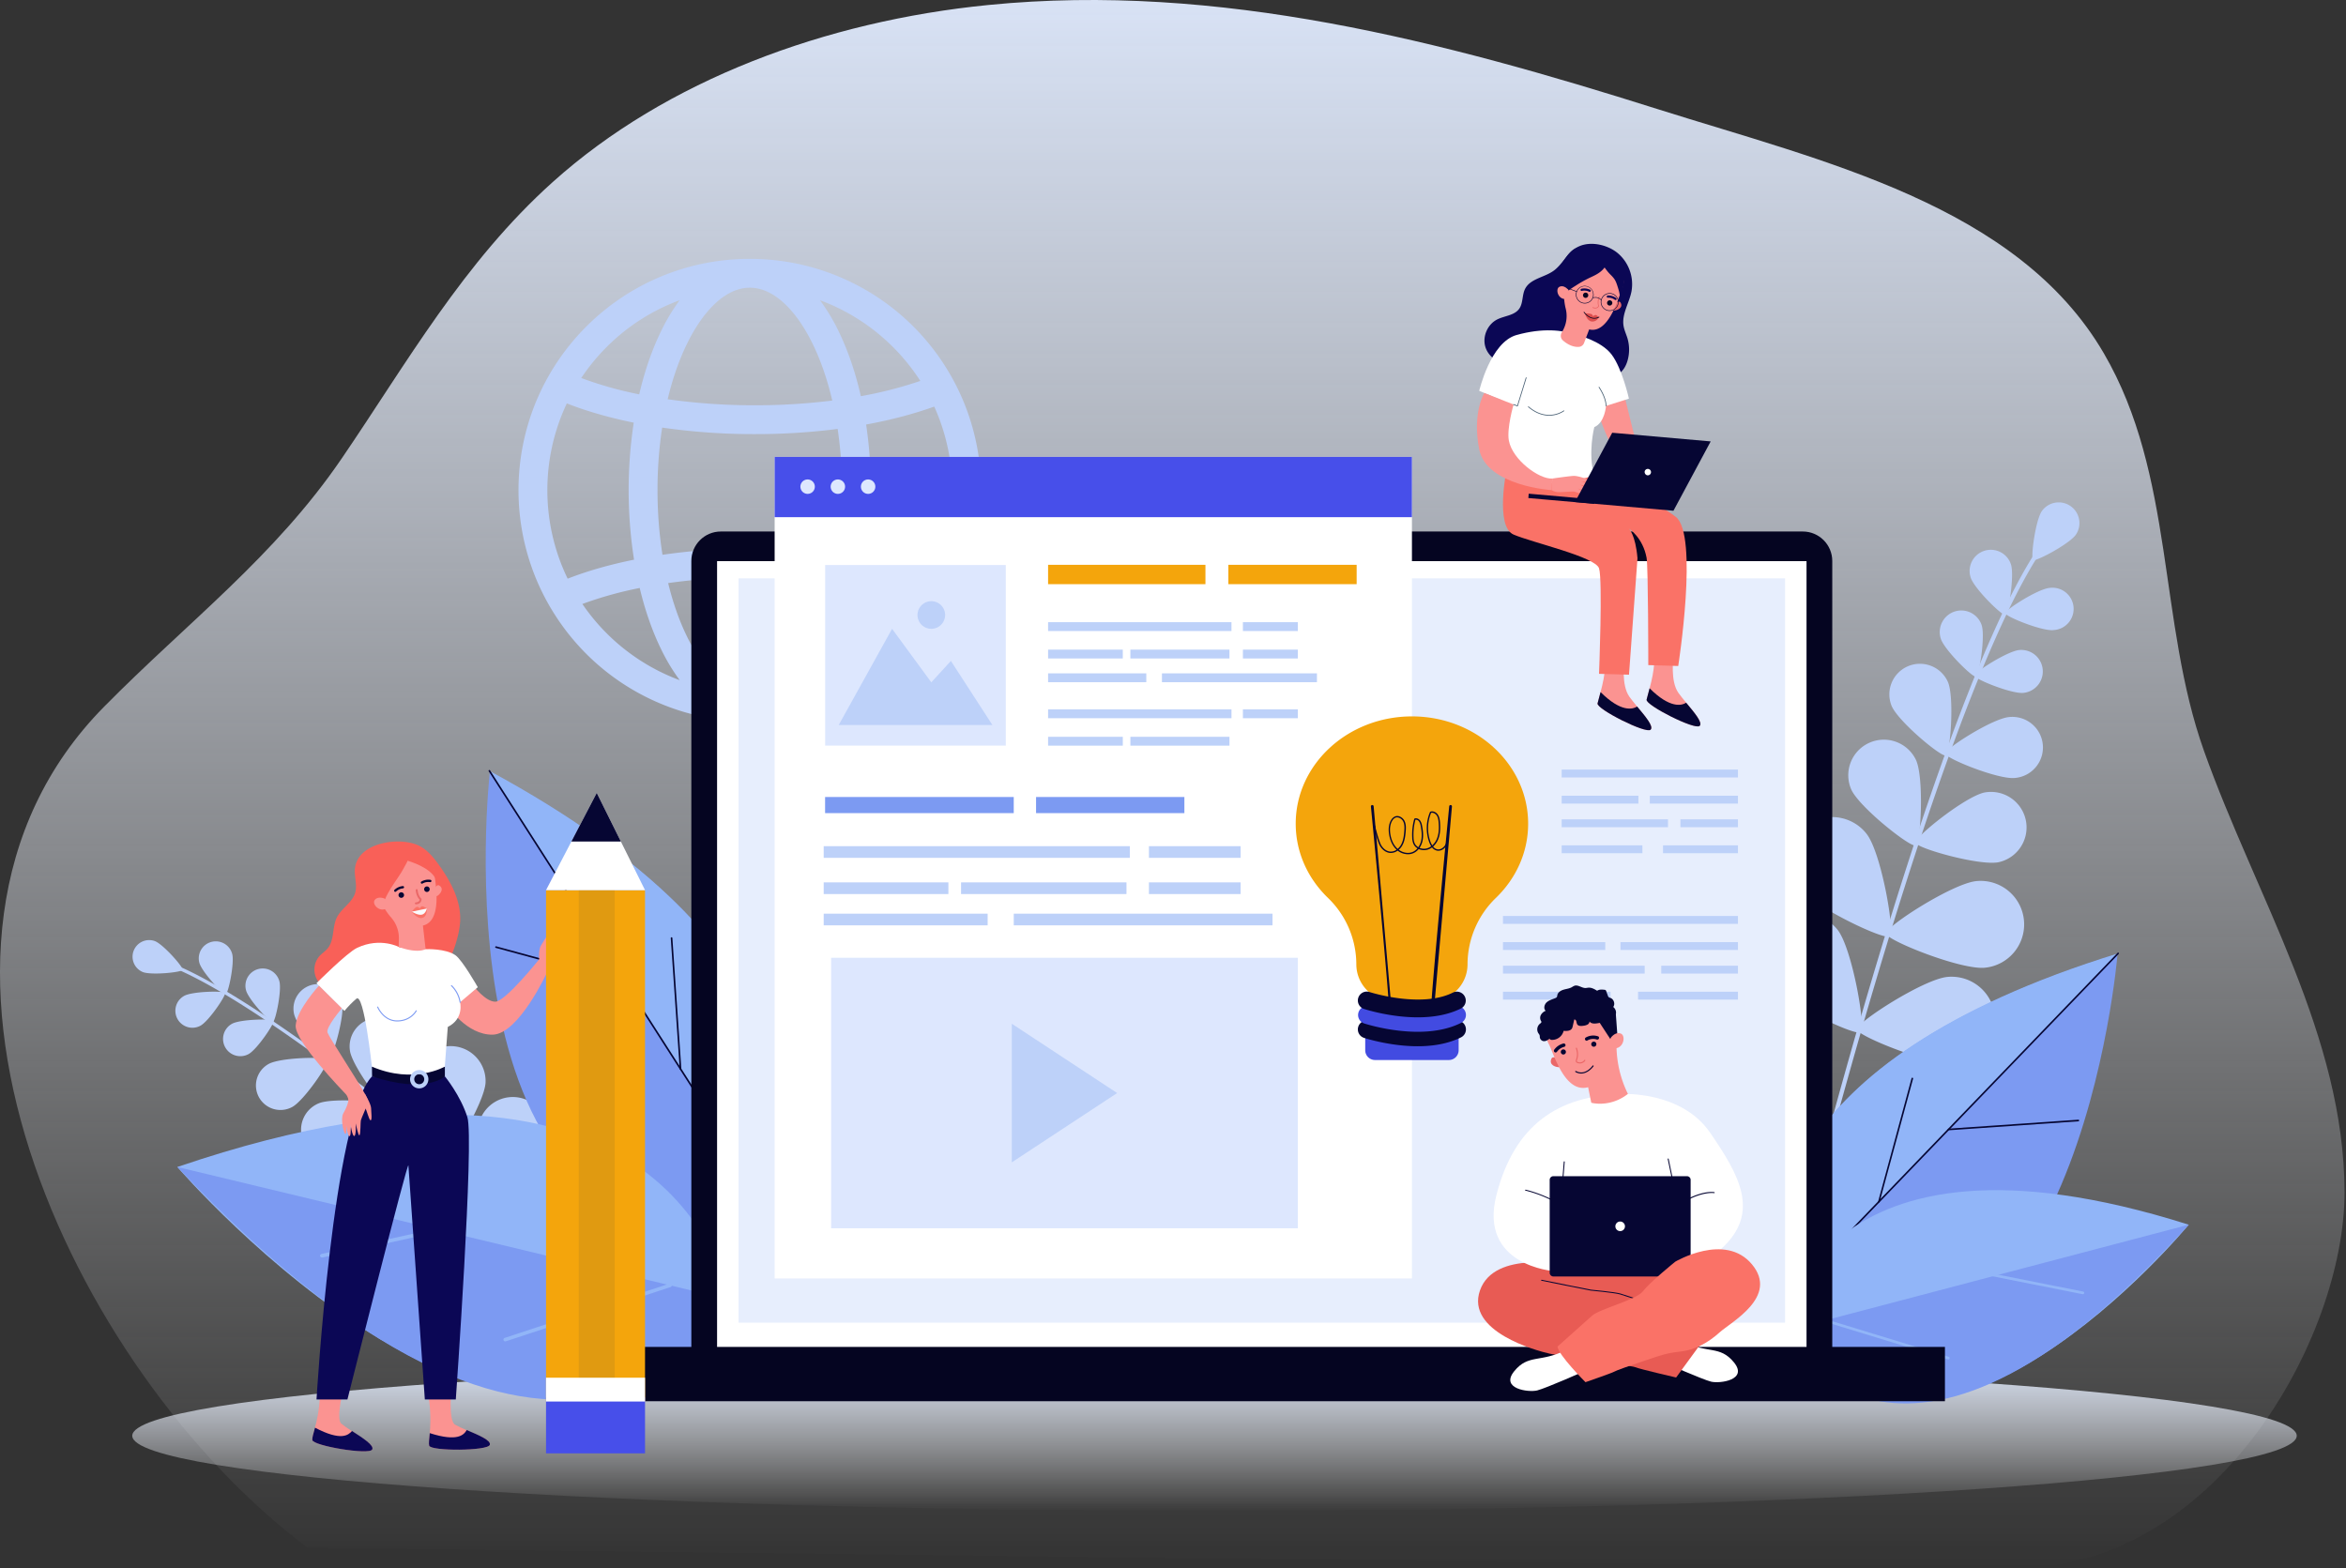 <svg xmlns="http://www.w3.org/2000/svg" width="739" height="494" fill="none" xmlns:v="https://vecta.io/nano"><rect width="100%" height="100%" fill="#333333" stroke="none"/><style><![CDATA[.B{fill:#060633}.C{fill:#fb9391}.D{fill:#fff}.E{fill:#bdd1f9}.F{fill:#7c9af2}.G{fill:#91b5f8}.H{fill:#0b0755}.I{fill:#ea6868}.J{fill:#050521}.K{fill:#fa7267}.L{fill:#f4a50c}]]></style><path d="M633.087 493.983c64.853 1.301 105.514-72.825 105.451-118.4-.066-49.241-27.883-93.058-44.256-138.989-14.511-40.695-9.183-86.894-31.568-125.302-27.228-46.715-88.435-60.443-140.499-76.902C454.903 13.118 383.98-5.643 311.332 1.573c-51.177 5.078-101.393 23.606-137.2 55.756-28.173 25.282-46.062 57.154-66.501 87.111-21.142 30.984-48.491 51.49-74.838 78.184-73.812 74.766-10.13 209.417 64.067 264.892l536.227 6.467z" fill="url(#A)"/><path d="M382.569 475.947c188.279 0 340.91-10.591 340.91-23.655s-152.631-23.654-340.91-23.654-340.91 10.59-340.91 23.654 152.631 23.655 340.91 23.655z" fill="url(#B)"/><g class="E"><path d="M576.284 358.624c-.044-.003-.088-.012-.13-.025-.084-.023-.163-.062-.232-.115s-.127-.119-.171-.195-.071-.159-.083-.245-.004-.175.019-.259c25.143-92.515 48.52-157.991 65.822-184.335.384-.587.664-1.01.766-1.223.039-.078.092-.148.158-.206a.67.67 0 0 1 .224-.13.68.68 0 0 1 .257-.034.69.69 0 0 1 .251.067c.078.039.148.092.206.158a.67.67 0 0 1 .129.224.66.66 0 0 1 .035.257.69.69 0 0 1-.067.251 15.97 15.97 0 0 1-.847 1.364c-17.227 26.244-40.544 91.585-65.653 183.956-.04.148-.13.277-.255.367a.67.67 0 0 1-.429.123z"/><path d="M653.932 168.403c-2.055 2.964-12.639 8.578-13.486 7.994s.709-12.468 2.767-15.431c1.001-1.387 2.505-2.326 4.19-2.614a6.52 6.52 0 0 1 4.821 1.07c1.405.975 2.371 2.462 2.69 4.141a6.52 6.52 0 0 1-.982 4.84zm-20.478 9.372c1.154 3.503-.775 15.608-1.773 15.937s-9.751-8.253-10.905-11.756c-.554-1.682-.418-3.514.379-5.095a6.68 6.68 0 0 1 3.87-3.335 6.67 6.67 0 0 1 8.429 4.249z"/><path d="M646.804 198.502c-3.669.335-15.03-4.27-15.127-5.318s10.238-7.64 13.91-7.977c.895-.127 1.807-.071 2.68.165s1.69.648 2.399 1.209 1.297 1.261 1.728 2.056a6.66 6.66 0 0 1 .778 2.571c.082.901-.019 1.809-.298 2.669a6.69 6.69 0 0 1-1.325 2.336c-.596.681-1.323 1.234-2.139 1.625a6.68 6.68 0 0 1-2.606.65v.014zm-43.241 40.945c2.559 5.633 1.53 26.186-.078 26.916s-17.763-12.014-20.325-17.647a11.2 11.2 0 0 1 5.628-14.701c2.682-1.219 5.737-1.332 8.502-.316a11.21 11.21 0 0 1 6.273 5.748z"/><path d="M629.595 271.609c-6.065 1.226-25.857-4.404-26.208-6.137s15.705-14.603 21.77-15.829a11.21 11.21 0 0 1 12.996 8.81 11.21 11.21 0 0 1-8.569 13.156h.011zm-41.502-8.782c4.574 6.035 8.882 30.846 7.158 32.152s-24.443-9.557-29.014-15.592c-1.087-1.435-1.881-3.07-2.336-4.812a13.7 13.7 0 0 1-.317-5.341 13.73 13.73 0 0 1 1.75-5.056 13.71 13.71 0 0 1 3.553-4c1.435-1.087 3.07-1.881 4.812-2.337a13.72 13.72 0 0 1 5.341-.317 13.7 13.7 0 0 1 5.055 1.751 13.71 13.71 0 0 1 4.001 3.552h-.003z"/><path d="M625.214 304.851c-7.539.728-30.92-8.619-31.128-10.769s20.954-15.799 28.5-16.526c1.792-.174 3.601.008 5.323.534s3.324 1.386 4.713 2.531a13.71 13.71 0 0 1 3.387 4.142 13.72 13.72 0 0 1 1.543 5.122 13.71 13.71 0 0 1-.534 5.323c-.526 1.722-1.386 3.324-2.531 4.714a13.72 13.72 0 0 1-4.142 3.386 13.7 13.7 0 0 1-5.122 1.543h-.009zM578.94 293.02c4.574 6.035 8.879 30.846 7.158 32.152s-24.443-9.555-29.017-15.592a13.71 13.71 0 0 1-2.531-10.098c.516-3.568 2.417-6.789 5.29-8.966s6.489-3.135 10.064-2.667a13.71 13.71 0 0 1 9.036 5.171z"/><path d="M616.058 335.044c-7.537.728-30.92-8.619-31.128-10.769s20.954-15.799 28.499-16.527c3.62-.349 7.23.754 10.037 3.066a13.71 13.71 0 0 1 4.928 9.265c.35 3.62-.753 7.23-3.066 10.036s-5.645 4.58-9.264 4.929h-.006zm-57.936-3.835c6.527 3.841 19.96 25.14 18.865 27.002s-26.239.476-32.766-3.364a13.71 13.71 0 0 1-6.322-8.377c-.913-3.519-.39-7.258 1.453-10.393a13.71 13.71 0 0 1 8.377-6.321c3.52-.913 7.258-.39 10.393 1.453z"/><path d="M608.045 364.88c-7.388 1.66-31.756-4.685-32.232-6.793s18.815-18.295 26.203-19.958c3.547-.799 7.267-.157 10.341 1.786a13.71 13.71 0 0 1 4.263 18.916c-1.943 3.074-5.028 5.249-8.575 6.049zm16.195-167.906c1.173 3.559-.789 15.858-1.804 16.192s-9.906-8.386-11.068-11.944c-.563-1.709-.424-3.571.385-5.177a6.78 6.78 0 0 1 12.498.929h-.011z"/><path d="M637.328 218.274c-3.73.341-15.274-4.338-15.373-5.404s10.403-7.764 14.136-8.104a6.78 6.78 0 0 1 7.372 6.136c.164 1.791-.39 3.574-1.54 4.957a6.78 6.78 0 0 1-4.595 2.415zm-23.712-3.414c2.075 4.9.733 22.545-.667 23.137s-15.005-10.722-17.081-15.622a9.64 9.64 0 0 1 .018-7.315c.967-2.341 2.817-4.208 5.15-5.195a9.64 9.64 0 0 1 12.58 4.995z"/><path d="M634.614 245.077c-5.299.485-21.698-6.164-21.837-7.675s14.781-11.029 20.08-11.516a9.63 9.63 0 0 1 3.785.343c1.226.364 2.367.969 3.358 1.779a9.62 9.62 0 0 1 2.409 2.939 9.64 9.64 0 0 1 1.086 3.641 9.65 9.65 0 0 1-.407 3.779 9.64 9.64 0 0 1-1.835 3.327c-.827.976-1.84 1.778-2.979 2.359a9.63 9.63 0 0 1-3.66 1.024zM181.598 398.382a.48.48 0 0 0 .081-.075.54.54 0 0 0 .128-.386c-.01-.14-.075-.271-.181-.364-58.033-50.455-102.822-83.663-126.114-93.522-.517-.218-.891-.376-1.054-.47a.52.52 0 0 0-.2-.08.54.54 0 0 0-.216.005.55.55 0 0 0-.196.091.54.54 0 0 0-.144.16c-.037.063-.06.133-.069.205a.52.52 0 0 0 .018.215.53.53 0 0 0 .27.325 12.66 12.66 0 0 0 1.176.531c23.19 9.809 67.879 42.957 125.829 93.337.092.081.209.128.331.133s.243-.032.341-.105z"/><path d="M44.977 306.213c2.689 1.057 12.252.08 12.554-.689s-6.032-7.994-8.724-9.054c-1.285-.475-2.705-.428-3.956.132s-2.232 1.588-2.733 2.863-.483 2.696.052 3.958a5.24 5.24 0 0 0 2.808 2.79zm17.832-2.881c.794 2.85 7.471 10.058 8.301 9.831s2.817-9.853 2.025-12.7a5.36 5.36 0 0 0-2.527-3.231c-1.238-.7-2.702-.878-4.071-.497s-2.531 1.289-3.231 2.526a5.36 5.36 0 0 0-.498 4.071z"/><path d="M63.158 323.105c2.598-1.414 8.115-9.552 7.714-10.293s-10.238-.526-12.833.888a5.36 5.36 0 0 0-2.765 5.268 5.35 5.35 0 0 0 1.959 3.6 5.35 5.35 0 0 0 1.85.971 5.34 5.34 0 0 0 4.076-.432v-.002zm47.092 7.993c.806 4.898 10.661 18.14 12.059 17.908s6.483-15.932 5.677-20.829c-.387-2.352-1.693-4.454-3.63-5.843a8.99 8.99 0 0 0-14.106 8.764z"/><path d="M107.249 364.166c4.59-1.89 15.274-14.474 14.734-15.772s-16.983-2.728-21.582-.83a8.99 8.99 0 0 0-4.892 11.732 8.99 8.99 0 0 0 11.732 4.892l.008-.022zm23.743-24.374c-.355 6.062 7.841 24.523 9.573 24.626s12.031-17.274 12.385-23.339a11 11 0 0 0-10.342-11.515c-2.893-.169-5.737.81-7.912 2.725a11 11 0 0 0-3.704 7.503z"/><path d="M124.995 384.365c5.349-2.878 16.768-19.541 15.946-21.065s-21.028-1.184-26.366 1.693c-2.514 1.411-4.374 3.753-5.18 6.521a11 11 0 0 0 .876 8.282c1.366 2.54 3.674 4.441 6.428 5.295a11 11 0 0 0 8.296-.729v.003zm25.57-28.53c-.357 6.062 7.841 24.523 9.571 24.625s12.03-17.274 12.387-23.336a11 11 0 0 0-10.34-11.524c-2.895-.17-5.739.81-7.915 2.727s-3.507 4.615-3.703 7.508z"/><path d="M144.569 400.407c5.349-2.878 16.765-19.537 15.946-21.065s-21.029-1.184-26.366 1.694c-1.298.669-2.45 1.59-3.389 2.71s-1.645 2.414-2.077 3.809-.583 2.863-.442 4.317a11 11 0 0 0 1.261 4.151 11.02 11.02 0 0 0 2.769 3.341 11.01 11.01 0 0 0 3.846 2.009c1.403.408 2.872.532 4.324.366a10.98 10.98 0 0 0 4.128-1.335v.003zm36.908-28.402c-2.637 5.473-2.089 25.663-.529 26.415s17.709-11.388 20.343-16.858a11 11 0 0 0-5.129-14.686c-2.627-1.267-5.65-1.439-8.404-.477a11 11 0 0 0-6.281 5.606z"/><path d="M163.22 416.721c5.667-2.186 19.092-17.288 18.456-18.907s-20.705-3.801-26.372-1.615a11 11 0 0 0-6.17 5.794c-.595 1.325-.921 2.756-.96 4.208s.21 2.898.733 4.253a11 11 0 0 0 2.313 3.644c1.004 1.05 2.207 1.891 3.537 2.473a11 11 0 0 0 4.217.922c1.452.025 2.896-.237 4.246-.772zM77.521 312.02c.805 2.895 7.598 10.219 8.425 9.989s2.872-10.002 2.056-12.905c-.187-.693-.51-1.341-.95-1.909s-.986-1.042-1.61-1.397a5.44 5.44 0 0 0-2.023-.671 5.43 5.43 0 0 0-2.126.158 5.42 5.42 0 0 0-1.902.963c-.564.443-1.035.993-1.386 1.619s-.574 1.316-.657 2.029a5.44 5.44 0 0 0 .173 2.124z"/><path d="M78.304 332.056c2.637-1.436 8.245-9.704 7.836-10.459s-10.398-.534-13.038.902c-.627.341-1.182.803-1.631 1.359a5.44 5.44 0 0 0-.986 1.879 5.45 5.45 0 0 0-.192 2.114c.075.71.29 1.4.632 2.027a5.45 5.45 0 0 0 1.359 1.631c.556.449 1.194.784 1.88.986s1.404.268 2.114.192a5.47 5.47 0 0 0 2.027-.631zm14.277-12.855c.802 4.191 9.571 15.353 10.766 15.124s5.219-13.835 4.427-18.032a7.74 7.74 0 0 0-1.134-2.797 7.73 7.73 0 0 0-2.119-2.149c-.84-.571-1.785-.97-2.779-1.175a7.74 7.74 0 0 0-3.018-.022 7.72 7.72 0 0 0-2.796 1.135c-.849.558-1.579 1.278-2.149 2.118a7.73 7.73 0 0 0-1.175 2.78 7.74 7.74 0 0 0-.022 3.018z"/><path d="M92.064 348.713c3.749-2.04 11.715-13.788 11.131-14.859s-14.772-.758-18.521 1.284c-.895.484-1.685 1.139-2.326 1.928s-1.12 1.698-1.409 2.673-.383 1.997-.277 3.009.412 1.991.898 2.884a7.71 7.71 0 0 0 1.936 2.32c.792.639 1.701 1.115 2.677 1.401a7.73 7.73 0 0 0 5.891-.64z"/></g><path d="M234.289 385.883s54.578-69.964-79.981-142.773c0 0-18.062 156.533 79.981 142.773z" class="F"/><path d="M154.162 242.833l85.379 133.173c9.51-21.591 19.31-76.517-85.379-133.173z" class="G"/><g class="B"><path d="M235.903 370.638a.28.28 0 0 0 .174-.039c.029-.018.053-.042.073-.07a.26.26 0 0 0 .04-.092c.007-.034.008-.068.002-.101s-.019-.066-.037-.094l-81.777-127.555c-.037-.058-.095-.098-.161-.113s-.137-.003-.194.034a.26.26 0 0 0-.114.161.26.26 0 0 0 .035.194l81.776 127.556c.021.031.048.057.079.078s.067.034.104.041z"/><path d="M196.82 309.677c.061.007.123-.009.173-.043a.26.26 0 0 0 .104-.145c.009-.033.012-.067.008-.1a.26.26 0 0 0-.032-.096.25.25 0 0 0-.066-.075c-.027-.021-.057-.036-.09-.045l-40.61-11.067c-.033-.01-.067-.013-.101-.009s-.066.015-.096.032-.055.04-.076.068-.035.058-.043.091a.26.26 0 0 0 .025.195c.034.059.09.102.155.121l40.61 11.051.039.022zm17.514 27.32h.053c.067-.008.128-.041.173-.092s.068-.117.068-.184l-2.823-41.227c-.004-.069-.036-.132-.088-.177s-.119-.068-.187-.063-.132.037-.177.088-.067.119-.062.188l2.822 41.227c.003.059.027.116.068.16s.094.072.153.08z"/></g><path d="M229.655 409.364s-15.625-95.642-173.794-41.742c0 0 112.119 130.563 173.794 41.742z" class="G"/><path d="M55.861 367.622l173.794 41.742s-45.727 93.632-173.794-41.742z" class="F"/><path d="M101.466 396.141c.024.002.048.002.072 0l40.27-8.91c.073-.016.141-.046.202-.089a.57.57 0 0 0 .234-.365c.013-.073.011-.148-.005-.221a.56.56 0 0 0-.088-.203.57.57 0 0 0-.16-.153c-.062-.04-.132-.067-.206-.08s-.148-.012-.221.004l-40.269 8.89c-.147.023-.279.103-.367.223a.56.56 0 0 0 .122.783.56.56 0 0 0 .416.101v.02zm57.809 26.399c.043-.005.086-.015.127-.028l51.841-17.077c.143-.047.261-.149.328-.283a.56.56 0 0 0-.25-.759.57.57 0 0 0-.432-.032l-51.841 17.078c-.073.014-.142.043-.203.085a.58.58 0 0 0-.155.157.56.56 0 0 0-.082.424c.015.073.044.142.086.203a.55.55 0 0 0 .156.155c.062.041.132.07.205.084a.56.56 0 0 0 .22-.002v-.005z" class="G"/><path d="M563.47 421.712s-38.811-77.197 103.566-121.158c0 0-12.534 152.959-103.566 121.158z" class="F"/><path d="M667.227 300.325L560.332 411.278c-4.972-22.431-3.882-76.76 106.895-110.953z" class="G"/><g class="B"><path d="M564.832 406.843c-.059-.002-.116-.027-.158-.069-.046-.047-.072-.111-.072-.177s.026-.13.072-.177L667.05 300.15c.048-.046.111-.073.178-.073s.13.027.177.073c.023.023.042.051.054.081s.02.063.02.096-.007.066-.02.096-.031.058-.054.081l-102.376 106.27c-.026.025-.057.044-.091.056s-.07.017-.106.013z"/><path d="M613.764 356.053c-.061-.006-.119-.035-.16-.082a.25.25 0 0 1-.065-.168c0-.062.023-.122.065-.169s.099-.075.16-.082l40.896-2.83c.034-.005.068-.002.101.007s.063.026.089.048a.24.24 0 0 1 .086.177c.004.034.001.068-.008.1s-.027.063-.048.089a.24.24 0 0 1-.079.062.25.25 0 0 1-.097.026l-40.892 2.831-.048-.009zm-21.919 22.764h-.05c-.064-.018-.119-.061-.152-.119s-.042-.127-.025-.191l10.528-38.831a.24.24 0 0 1 .043-.088c.02-.026.045-.048.074-.065a.25.25 0 0 1 .19-.024c.064.018.119.061.152.118s.042.127.025.192l-10.539 38.833c-.017.052-.05.097-.094.128s-.098.048-.152.047z"/></g><path d="M561.215 419.56s10.058-71.199 128.25-33.757c0-.005-81.074 98.652-128.25 33.757z" class="G"/><path d="M689.465 385.798l-128.25 33.756s35.422 68.728 128.25-33.756z" class="F"/><path d="M656.093 407.695h-.053l-30.015-5.963c-.11-.021-.207-.086-.27-.179s-.085-.207-.063-.317.086-.207.179-.27.207-.085.317-.064l30.016 5.966a.42.42 0 0 1 .251.17c.06.086.085.191.071.295a.42.42 0 0 1-.146.266c-.08.068-.182.103-.287.099v-.003zm-42.458 20.522c-.032-.002-.064-.009-.094-.019l-38.737-11.837c-.052-.016-.101-.042-.144-.077a.42.42 0 0 1-.103-.127.43.43 0 0 1-.046-.156.41.41 0 0 1 .016-.163c.016-.052.043-.101.078-.143a.41.41 0 0 1 .127-.104.42.42 0 0 1 .156-.046c.055-.005.11 0 .162.016l38.737 11.835a.42.42 0 0 1 .164.762c-.092.063-.206.088-.316.068v-.009z" class="G"/><path d="M303.335 126.047l-.642-1.464c-1.241-2.771-2.656-5.461-4.236-8.054-6.464-10.636-15.546-19.436-26.381-25.561a72.77 72.77 0 0 0-35.504-9.419h-.761a72.63 72.63 0 0 0-51.144 21.339c-3.775 3.773-7.125 7.949-9.992 12.451a72.33 72.33 0 0 0-4.388 7.963 90.71 90.71 0 0 0-1.231 2.748c-3.779 8.978-5.726 18.62-5.726 28.361s1.947 19.383 5.726 28.361c.467 1.107.957 2.194 1.477 3.268a72.21 72.21 0 0 0 4.458 7.935 72.75 72.75 0 0 0 26.188 24.363c10.621 5.815 22.526 8.887 34.634 8.937h.759a72.86 72.86 0 0 0 39.143-11.632c11.672-7.53 20.949-18.239 26.737-30.865.304-.66.599-1.327.883-2.001 3.777-8.978 5.723-18.62 5.723-28.361s-1.946-19.382-5.723-28.361v-.008zm-9.292 55.253a134.91 134.91 0 0 0-21.305-5.57c2.11-13.919 2.143-28.074.097-42.002 7.764-1.417 14.997-3.32 21.452-5.644.229.498.448 1.001.661 1.508 3.307 7.857 5.011 16.296 5.011 24.822a63.99 63.99 0 0 1-5.011 24.822 48.48 48.48 0 0 1-.905 2.064zm-86.92-26.886c-.011-6.599.477-13.19 1.461-19.715 9.662 1.389 19.413 2.076 29.175 2.056a204.62 204.62 0 0 0 26.111-1.632 133.75 133.75 0 0 1-.097 39.218c-8.626-1.092-17.314-1.634-26.009-1.621-9.73-.018-19.449.666-29.08 2.047a129.99 129.99 0 0 1-1.561-20.353zm53.894-58.767a64.15 64.15 0 0 1 28.887 24.349c-6.113 2.075-12.375 3.682-18.732 4.806-1.724-7.59-4.12-14.593-7.128-20.708-1.623-3.344-3.548-6.533-5.752-9.526.915.341 1.823.701 2.725 1.079zm-14.7-.742c3.486 2.999 6.795 7.562 9.57 13.204 2.621 5.326 4.732 11.433 6.281 18.071a196.61 196.61 0 0 1-24.409 1.486c-9.181.019-18.352-.614-27.443-1.893 1.541-6.483 3.619-12.451 6.187-17.664 2.767-5.642 6.087-10.204 9.568-13.204 3.298-2.831 6.704-4.269 10.124-4.269s6.826 1.439 10.122 4.269zm-55.22 14.411a63.59 63.59 0 0 1 20.273-13.669c.906-.382 1.815-.742 2.729-1.079a60.78 60.78 0 0 0-5.75 9.526c-2.93 5.96-5.282 12.764-6.995 20.132a118.66 118.66 0 0 1-18.262-5.143c2.341-3.511 5.022-6.783 8.005-9.767zm-13.668 69.92c-3.308-7.858-5.011-16.297-5.011-24.822s1.703-16.965 5.011-24.822c.359-.851.735-1.688 1.126-2.513l.323.127c6.207 2.419 13.201 4.411 20.752 5.938-2.167 14.309-2.135 28.865.097 43.164-7.587 1.53-14.615 3.528-20.851 5.958l-.061.024a62.94 62.94 0 0 1-1.386-3.054zm33.941 33.942c-11.31-4.806-21.003-12.76-27.923-22.916a119.26 119.26 0 0 1 18.062-5.039c1.699 7.128 4.001 13.716 6.848 19.507 1.623 3.345 3.549 6.534 5.755 9.527a61.15 61.15 0 0 1-2.742-1.079zm14.701.741c-3.484-2.996-6.793-7.562-9.568-13.204-2.49-5.046-4.51-10.791-6.035-17.033a193.9 193.9 0 0 1 27.291-1.87c8.109-.013 16.211.477 24.26 1.466-1.536 6.395-3.597 12.283-6.132 17.432-2.767 5.642-6.087 10.207-9.57 13.204-3.296 2.833-6.702 4.269-10.122 4.269s-6.817-1.431-10.124-4.264zm55.22-14.41a63.54 63.54 0 0 1-20.274 13.669 63.97 63.97 0 0 1-2.725 1.079 60.87 60.87 0 0 0 5.752-9.527c2.925-5.946 5.271-12.728 6.984-20.079a127.93 127.93 0 0 1 18.538 4.703 63.84 63.84 0 0 1-8.275 10.155z" class="E"/><path d="M567.878 167.432H227.07c-5.133 0-9.294 4.161-9.294 9.294v248.669c0 5.133 4.161 9.294 9.294 9.294h340.808c5.133 0 9.294-4.161 9.294-9.294V176.726c0-5.133-4.161-9.294-9.294-9.294z" class="J"/><path d="M569.065 176.77H225.884V431.972H569.065V176.77Z" class="D"/><path d="M612.663 424.302H182.282V441.41H612.663V424.302Z" class="J"/><path d="M562.302 182.194H232.643V416.663H562.302V182.194Z" fill="#e7eefd"/><path d="M111.783 273.887c-.163 2.454.786 4.98.105 7.338-.904 3.126-4.321 4.864-5.771 7.78-1.519 3.044-.722 7.067-2.87 9.715-.763.941-1.826 1.596-2.639 2.49-.916 1.064-1.462 2.398-1.554 3.799a6.48 6.48 0 0 0 1.042 3.971c1.765 2.567 5.171 3.466 8.287 3.447s6.209-.752 9.322-.606c3.165.15 6.261 1.212 9.429 1.107 4.386-.141 8.492-2.568 11.345-5.905s4.551-7.515 5.641-11.765a25.81 25.81 0 0 0 .83-4.939c.357-6.499-2.935-12.639-6.745-17.921-1.738-2.41-3.705-4.809-6.397-6.068-6.102-2.855-19.449-.93-20.025 7.557z" fill="#f96058"/><path d="M142.22 436.554s-1.107 10.996 1.132 12.244c4.064 2.258 11.563 4.413 10.935 6.364s-18.602 2.014-19.092.246 1.516-7.194-.62-17.708l7.645-1.146z" class="C"/><path d="M135.377 451.46c-.191 1.967-.357 3.32-.18 3.948.498 1.768 18.472 1.693 19.092-.246.468-1.439-3.503-3.06-7.269-4.676-.882 1.485-2.78 3.815-11.643.974z" class="H"/><path d="M108.517 436.242s-2.969 10.644-.969 12.257c3.622 2.916 10.644 6.317 9.684 8.121s-18.674-1.182-18.865-3.008 2.718-6.82 2.408-17.567l7.742.197z" class="C"/><path d="M99.227 449.747c-.523 1.909-.919 3.21-.849 3.874.191 1.826 17.916 4.814 18.865 3.007.703-1.336-2.933-3.611-6.364-5.843-1.137 1.311-3.406 3.284-11.652-1.038z" class="H"/><path d="M149.104 310.496s3.774 5.058 6.917 5.058 13.835-13.376 13.835-13.376l2.518 4.054s-8.968 19.546-17.155 19.703-14.316-8.967-14.158-9.438 5.348-6.001 5.348-6.001h2.695z" class="C"/><path d="M140.136 339.073s4.881 5.915 7.084 12.838-3.639 88.937-3.639 88.937h-9.756l-5.174-73.688c0-2.551-19.208 73.688-19.208 73.688h-9.74s5.257-89.269 17.501-101.775l11.447.708 11.485-.708z" class="H"/><path d="M140.136 336.004v3.069s-5.811 5.664-22.932 0l-.039-3.069 15.024-.943 7.947.943z" class="B"/><path d="M134.317 299.002s6.065-.224 9.131 1.898c2.2 1.522 7.059 10.091 7.059 10.091l-5.578 4.74s1.33 5.171-3.874 7.767l-.941 12.506s-9.756 5.664-22.965 0c0 0-2.518-23.441-4.878-21.397-1.368 1.174-2.631 2.463-3.775 3.855l-8.809-8.73s9.605-9.623 12.781-11.131c7.471-3.539 13.489-.136 13.489-.136l8.361.537z" class="D"/><g class="C"><path d="M107.689 317.646s-5.116 5.971-4.524 7.622 9.618 15.254 10.827 17.833.852 4.115.852 4.115l-4.601 2.241s-.238-3.641-1.24-4.704-16.222-16.765-15.868-21.72 7.338-12.529 7.338-12.529l7.216 7.142zm29.29-37.835s.667-1.309 1.362-.886c1.768 1.077.202 2.953-.83 3.439l-.532-2.553z"/><path d="M125.065 266.214a9.99 9.99 0 0 0-4.339 1.944c-1.268.988-2.28 2.268-2.947 3.73s-.973 3.065-.888 4.671a9.97 9.97 0 0 0 1.373 4.552c1.765 3.298 3.204 5.952 4.864 7.817a9.94 9.94 0 0 1 2.527 6.823l-.072 2.54c6.101 2.227 8.483.694 8.483.694l-.847-7.415c6.157-1.455 4.01-12.88 3.62-16.286 0-.127-.02-.257-.036-.385a10 10 0 0 0-1.274-3.861 9.99 9.99 0 0 0-2.707-3.033 9.98 9.98 0 0 0-7.757-1.791z"/></g><path d="M125.433 276.335c-1.508 2.261-3.132 4.494-4.167 7.001-.113.276-.91 2.341-.589 2.531-1.752-1.037-2.988-2.747-4.068-4.471-1.864-2.994-1.862-6.843-.354-9.983s4.383-4.956 7.703-5.614c3.572-.706 7.643.055 10.188 2.811 2.394 2.587 2.894 6.148 3.514 9.469-.697-3.728-6.07-5.955-9.252-6.937.094.03-1.882 3.506-1.987 3.677l-.988 1.516z" fill="#f96058"/><path d="M121.612 283.546a1.48 1.48 0 0 0-.852-.612c-.717-.199-1.959-.362-2.695.554-1.079 1.358 1.74 4.308 3.979 2.426 0 .009.614-.763-.432-2.368z" class="C"/><path d="M135.349 280.093a.87.87 0 0 0-.155-.481c-.099-.142-.237-.251-.397-.314a.87.87 0 0 0-.504-.04c-.169.037-.322.122-.442.246s-.2.281-.231.45a.88.88 0 0 0 .058.502c.069.158.183.293.328.386a.87.87 0 0 0 .819.067.86.86 0 0 0 .464-.481.85.85 0 0 0 .06-.335zm-8.071 1.851c-.003-.173-.056-.34-.155-.482a.88.88 0 0 0-.901-.356c-.168.037-.322.122-.442.246s-.2.281-.231.451a.87.87 0 0 0 .387.888.86.86 0 0 0 .487.138.86.86 0 0 0 .332-.071.89.89 0 0 0 .28-.194.87.87 0 0 0 .183-.286c.042-.106.062-.22.06-.334z" class="B"/><path d="M134.473 286.202s-1.148-.83-1.588-.691a1.3 1.3 0 0 0-.667.683 1.03 1.03 0 0 0-.349-.366c-.145-.09-.311-.142-.481-.151-.554 0-1.66 1.505-1.66 1.505s1.615 2.335 3.245 1.981 1.5-2.839 1.5-2.839v-.122z" class="K"/><path d="M124.556 280.945c-.053.007-.106.003-.156-.013a.35.35 0 0 1-.135-.081.36.36 0 0 1-.115-.252c-.004-.096.031-.189.096-.26.716-.694 1.649-1.12 2.642-1.209.096-.008.192.023.265.085a.36.36 0 0 1 .128.247.37.37 0 0 1-.332.39c-.814.073-1.579.419-2.172.982a.35.35 0 0 1-.221.111zm8.314-2.562c-.052-.007-.103-.025-.148-.053s-.083-.066-.112-.11-.044-.084-.053-.131a.37.37 0 0 1 0-.141c.009-.046.028-.091.055-.13s.061-.073.101-.099a4.3 4.3 0 0 1 2.852-.554c.05.004.099.018.144.041a.36.36 0 0 1 .114.095.35.35 0 0 1 .067.133c.013.048.016.099.008.149a.35.35 0 0 1-.052.139c-.027.042-.063.078-.104.106a.37.37 0 0 1-.138.056c-.05.009-.1.007-.149-.005-.809-.122-1.635.033-2.344.44-.071.048-.155.071-.241.064z" class="B"/><path d="M131.557 284.797a1.55 1.55 0 0 0 .891-.543 1.54 1.54 0 0 0 .345-.985c-.002-.077-.035-.151-.091-.204-1.046-1.016-1.14-2.668-1.14-2.684a.31.31 0 0 0-.029-.116.3.3 0 0 0-.071-.095c-.029-.027-.064-.048-.102-.061a.29.29 0 0 0-.117-.018.31.31 0 0 0-.116.029c-.036.018-.068.042-.095.071s-.048.065-.061.102-.02.078-.018.118c0 .075.095 1.804 1.223 2.991-.03.246-.215.808-1.192.872-.04.002-.079.013-.115.03s-.068.042-.095.073-.046.065-.059.102-.019.078-.016.118.013.079.03.115.043.068.073.095.065.047.103.06.078.018.118.015c.18-.012.359-.041.534-.085z" class="I"/><path d="M134.473 286.202l-4.743.98s1.774 1.167 3.061.974 1.682-1.954 1.682-1.954z" fill="#fafafc"/><g class="C"><path d="M112.315 340.42s3.996 5.609 3.597 6.917-2.119 4.981-2.249 5.617-.053 4.118-.407 4.654-1.204-3.724-1.204-3.724.216 3.738-.437 3.973-1.228-3.754-1.228-3.754.337 3.782-.299 3.804-1.019-3.647-1.019-3.647.222 2.939-.276 2.947-1.633-4.803-.642-6.494c2.341-3.995 1.66-6.131 1.66-6.131l2.504-4.162z"/><path d="M114.885 344.46s1.987 3.32 2.012 4.601.387 3.846-.155 3.841-1.287-3.575-1.679-3.727-.399-1.763-.399-1.763l.221-2.952z"/></g><path d="M125.11 321.774c-4.427 0-6.27-4.427-6.287-4.469a.15.15 0 0 1-.011-.063.15.15 0 0 1 .013-.062c.008-.02.021-.038.036-.053s.034-.027.054-.035.041-.012.062-.012a.17.17 0 0 1 .063.014c.02.008.038.02.053.036s.027.033.035.053c.016.042 1.782 4.262 5.982 4.262s5.841-3.066 5.857-3.097c.01-.019.024-.036.04-.05s.036-.024.057-.03a.15.15 0 0 1 .063-.007c.022.002.043.008.062.018s.036.023.049.039.025.036.031.056a.15.15 0 0 1 .007.063c-.002.021-.008.042-.018.061-.017.033-1.732 3.276-6.148 3.276zm19.83-5.877c-.041-.001-.079-.016-.109-.043s-.049-.064-.055-.104a9.36 9.36 0 0 0-2.67-5.135c-.015-.015-.027-.033-.036-.053s-.012-.042-.012-.063.004-.043.012-.063.021-.038.036-.054c.032-.029.073-.046.116-.046s.085.017.117.046a9.55 9.55 0 0 1 2.767 5.335c.002.021.001.043-.005.064a.17.17 0 0 1-.029.057c-.014.017-.03.032-.049.042a.19.19 0 0 1-.061.02l-.022-.003z" class="F"/><path d="M132.06 342.861a2.89 2.89 0 0 1-1.604-.487c-.474-.317-.844-.768-1.062-1.295s-.276-1.108-.165-1.667a2.89 2.89 0 0 1 2.268-2.268 2.89 2.89 0 0 1 1.667.164c.527.219.978.589 1.295 1.063a2.89 2.89 0 0 1-.359 3.643c-.542.541-1.275.846-2.04.847zm0-4.461a1.58 1.58 0 0 0-.874.267 1.57 1.57 0 0 0-.667 1.616c.061.306.211.586.431.806s.501.369.806.43.622.029.91-.09.533-.321.706-.58.265-.563.265-.874a1.58 1.58 0 0 0-1.577-1.575z" class="E"/><g class="C"><path d="M171.688 299.472l3.35-4.781 3.943 5.548-5.318 4.776-1.975-5.543z"/><path d="M169.87 302.178s-.346-3.043.633-4.501 2.942-5.233 3.514-4.007-1.057 4.685-.979 5.6 3.597 3.747-.65 6.962-2.518-4.054-2.518-4.054zm357.268-94.974s-1.057 7.39 1.583 11.084 8.093 8.973 6.684 10.382-17.066-6.511-16.715-8.271 2.817-8.973 2.289-13.195h6.159z"/></g><path d="M519.629 216.824l-.949 3.575c-.352 1.76 15.309 9.684 16.715 8.271 1.043-1.046-1.685-4.217-4.245-7.297-1.428.905-5.074 1.868-11.521-4.549z" class="B"/><path d="M511.679 208.399s-1.054 7.391 1.585 11.084 8.094 8.974 6.685 10.382-17.066-6.511-16.715-8.27 2.817-8.974 2.289-13.196h6.156z" class="C"/><path d="M509.526 79.685a12.82 12.82 0 0 1 3.847 5.507 12.81 12.81 0 0 1 .533 6.696c-.73 3.63-3.065 7.061-2.49 10.713.222 1.37.83 2.64 1.24 3.968a12.51 12.51 0 0 1 .019 7.053c-.462 1.577-1.292 3.115-2.651 4.034-.926.628-2.036.927-3.129 1.184-2.363.554-4.801.977-7.216.72s-4.831-1.262-6.364-3.141c-1.038-1.261-1.76-2.958-3.29-3.533-.536-.175-1.096-.269-1.66-.277-2.164-.144-4.363-.277-6.483.172-2.26.487-4.385 1.643-6.696 1.726-3.304.119-6.53-2.282-7.36-5.481s.814-6.867 3.758-8.373c2.329-1.192 5.426-1.245 6.956-3.367 1.284-1.782.877-4.305 1.859-6.267 1.71-3.414 6.536-3.633 9.466-6.087 2.836-2.368 4.15-5.905 7.747-7.421 3.796-1.572 8.843-.326 11.914 2.175z" class="H"/><path d="M474.588 147.862s-3.702 17.998 2.197 20.536 25.733 6.997 26.917 10.627 0 33.24 0 33.24l9.438.276 2.675-36.686c-.636-7.471-2.697-9.325-2.697-9.325s4.382 2.767 5.567 9.208c.525 2.861.534 33.782.534 33.782l9.432.276s6.472-41.282-.75-46.957-26.977-13.898-26.977-13.898l-26.336-1.079z" class="K"/><path d="M511.474 123.787l4.342 17.5-6.804 1.661s-4.458-7.681-5.982-14.809 8.444-4.352 8.444-4.352z" class="C"/><path d="M496.754 105.522s7.565 1.76 10.907 6.156 5.457 13.902 5.457 13.902l-7.216 2.285s-.352 5.279-3.694 6.688c0 0-2.111 8.267 0 15.306 0 0-17.769 5.277-28.679 0l-.88-23.928-6.685-2.814s3.519-15.309 11.787-17.595 14.449-1.588 19.003 0z" class="D"/><path d="M467.56 123.787l9.225 3.638s-2.197 7.526-1.491 11.344c1.123 6.088 9.549 12.25 13.682 11.987l-.188 3.652s-20.536-1.3-22.824-12.825 1.596-17.796 1.596-17.796z" class="C"/><path d="M505.902 127.99c-.033-.002-.063-.016-.086-.04a.12.12 0 0 1-.033-.088c.058-2.512-2.155-5.788-2.178-5.81a.12.12 0 0 1-.018-.044c-.004-.016-.004-.032-.001-.048s.009-.031.018-.044.02-.025.033-.034.028-.016.044-.019.032-.004.048-.001.031.009.044.018.025.02.034.033c.094.139 2.28 3.376 2.214 5.966-.004.029-.018.056-.04.077s-.05.032-.079.034zm-17.922 2.946c-1.878 0-4.175-.628-6.613-2.711-.023-.021-.037-.051-.04-.083a.12.12 0 0 1 .029-.087c.02-.024.05-.039.081-.042s.063.006.088.026c5.927 5.069 10.971 1.323 11.021 1.284.012-.011.027-.019.043-.024s.033-.007.049-.005a.13.13 0 0 1 .047.015.11.11 0 0 1 .038.033c.01.013.017.028.021.044a.12.12 0 0 1 .002.05.13.13 0 0 1-.018.046c-.01.014-.022.026-.035.035a8.41 8.41 0 0 1-4.713 1.419zm-9.972-2.946h-.041l-1.223-.44c-.015-.006-.029-.014-.041-.025s-.022-.024-.028-.038a.13.13 0 0 1-.012-.047c-.001-.016.002-.032.007-.047s.014-.029.025-.041a.15.15 0 0 1 .038-.028c.015-.007.031-.01.047-.011s.032.001.047.007l1.106.396 2.698-8.763c.01-.031.031-.058.06-.073s.063-.018.094-.009.057.031.072.06.019.062.009.094l-2.742 8.876a.13.13 0 0 1-.063.075c-.017.008-.035.013-.053.014z" fill="#485f73"/><path d="M508.923 95.437s1.135-.83 1.539-.158c1.032 1.685-1.107 2.593-2.214 2.551l.675-2.393z" class="I"/><path d="M504.737 78.708c-1.469-.444-3.023-.527-4.531-.241s-2.924.932-4.128 1.883a9.52 9.52 0 0 0-2.788 3.579 9.51 9.51 0 0 0-.816 4.463c.061 3.567.133 6.45.711 8.746.604 2.32.308 4.783-.83 6.893l-.462.83c-.211.388-.283.836-.204 1.27a1.94 1.94 0 0 0 .638 1.118c2.128 1.837 3.929 2.108 5.055 2.017.354-.03.691-.159.974-.372a1.88 1.88 0 0 0 .626-.835l1.616-4.291c5.86 1.447 9.014-9.186 10.168-12.247l.138-.343c.459-1.221.662-2.523.597-3.826s-.397-2.578-.975-3.747-1.391-2.207-2.387-3.05-2.153-1.471-3.402-1.848z" class="C"/><path d="M500.681 87.534c-1.496.731-2.946 1.554-4.341 2.463-1.495.93-3.044 1.937-3.894 3.478-1.032-1.646-1.339-3.636-1.502-5.57a9 9 0 0 1 .072-2.687c.277-1.245 1.018-2.33 1.74-3.378.936-1.353 1.937-2.767 3.379-3.528.984-.477 2.056-.745 3.149-.786 2.534-.188 5.149.23 7.382 1.447s4.045 3.273 4.728 5.722c.877 3.154-.149 6.488-1.167 9.598.171-1.383-.277-2.767-.7-4.095-.277-.863-.573-1.746-1.124-2.468-.935-1.234-1.342-1.195-2.946-3.464-1.273 1.682-2.889 2.393-4.776 3.268z" class="H"/><path d="M494.25 91.909c-.037-.343-.2-.66-.456-.891-.52-.479-1.506-1.159-2.532-.694-1.508.683-.399 4.427 2.321 3.793 0 0 .867-.387.667-2.208z" class="C"/><path d="M507.806 95.796c.073-.148.1-.313.079-.476a.83.83 0 0 0-.61-.693.83.83 0 0 0-.874.299c-.099.131-.158.288-.168.452a.83.83 0 0 0 1.573.418zm-7.582-2.421c.073-.147.1-.313.078-.476a.82.82 0 0 0-.199-.439.83.83 0 0 0-1.284.045c-.099.131-.158.288-.168.452a.83.83 0 0 0 1.573.418z" class="J"/><path d="M503.599 99.95s-.517-.706-.957-.722c-.318.024-.615.169-.83.404-.027-.16-.094-.311-.195-.439s-.233-.227-.383-.289c-.49-.16-1.99-.219-1.99-.219s.614 2.49 2.214 2.598c.438.037.877-.065 1.254-.293s.672-.569.843-.974l.044-.067z" fill="#dd4e4e"/><path d="M501.947 100.373c-1.804-.174-3.043-1.937-3.068-1.962-.009-.013-.015-.027-.018-.042s-.003-.031-.001-.046a.13.13 0 0 1 .017-.043c.009-.013.02-.024.032-.033s.027-.015.043-.018.03-.003.045-.001.03.009.043.017.024.019.033.032c.08.116 2.031 2.864 4.565 1.5a.12.12 0 0 1 .083.001c.026.01.048.03.061.055s.018.054.012.082-.023.052-.045.069c-.548.308-1.176.442-1.802.388z" class="J"/><path d="M498.085 91.616a.35.35 0 0 1-.121-.087c-.033-.037-.058-.083-.072-.131a.34.34 0 0 1 .029-.263c.044-.08.118-.14.206-.166a4.15 4.15 0 0 1 2.767.307c.082.041.145.112.174.198a.35.35 0 0 1-.016.264c-.04.083-.114.142-.2.172s-.179.026-.262-.011a3.45 3.45 0 0 0-2.258-.277.34.34 0 0 1-.247-.006zm8.196 2.102c-.059-.04-.105-.097-.13-.163s-.03-.139-.013-.208a.35.35 0 0 1 .3-.26 4.1 4.1 0 0 1 2.656.797c.04.026.074.059.101.099a.36.36 0 0 1 .053.131.35.35 0 0 1-.004.141c-.011.046-.031.09-.059.128s-.064.07-.106.093-.086.038-.133.044a.35.35 0 0 1-.141-.013c-.045-.014-.087-.037-.123-.068a3.42 3.42 0 0 0-2.175-.664c-.079.009-.16-.01-.226-.055z" class="H"/><path d="M502.54 97.18c-.287-.005-.57-.07-.831-.191-.014-.006-.028-.016-.039-.027s-.02-.025-.026-.04-.009-.031-.008-.047.003-.032.01-.047c.013-.029.037-.052.067-.064s.064-.012.093 0c1.085.473 1.544-.174 1.647-.349-.468-1.461.202-2.963.232-3.027.014-.029.038-.052.069-.063s.064-.01.093.004.052.038.063.069.01.064-.003.093c0 .014-.676 1.513-.208 2.897.011.028.011.06 0 .089-.112.21-.279.387-.483.51a1.33 1.33 0 0 1-.676.192z" class="I"/><path d="M488.788 154.414a4.51 4.51 0 0 0 2.012.617c1.129.049 4.463-.255 5.002-.177s3.218 1.106 3.738.99-2.559-1.981-2.559-1.981 2.847 1.217 3.212.775-2.576-2.012-2.576-2.012 2.895.883 3.091.393-2.601-1.383-2.601-1.383 2.648.393 2.795 0-3.678-1.815-5.296-1.716-6.641.83-6.641.83l-.177 3.664z" class="C"/><g class="B"><path d="M504.183 218.02l-.949 3.575c-.351 1.759 15.307 9.684 16.715 8.27 1.044-1.046-1.685-4.22-4.244-7.297-1.439.897-5.086 1.868-11.522-4.548zm34.692-78.968l-31.023-2.734-11.726 21.839 31.02 2.734 11.729-21.839z"/><path d="M502.325 157.35l-20.768-1.832-.121 1.373 20.768 1.831.121-1.372zm-4.376-62.049a2.81 2.81 0 0 1-1.458-3.187c.196-.705.66-1.306 1.292-1.673a2.81 2.81 0 0 1 2.094-.295 2.8 2.8 0 0 1 2.048 3.338 2.8 2.8 0 0 1-.469.988 2.79 2.79 0 0 1-.811.733c-.316.189-.667.313-1.031.366a2.8 2.8 0 0 1-1.092-.056 2.76 2.76 0 0 1-.573-.213zm2.435-4.853a2.41 2.41 0 0 0-.534-.199c-.504-.127-1.034-.102-1.524.073a2.63 2.63 0 0 0-1.743 2.343 2.63 2.63 0 0 0 1.497 2.508 2.63 2.63 0 0 0 2.889-.423c.386-.348.66-.803.787-1.307.147-.581.091-1.194-.159-1.739s-.677-.987-1.213-1.255z"/><path d="M505.793 97.65a2.8 2.8 0 0 1-1.14-1.055 2.81 2.81 0 0 1-.404-1.501c.01-.528.169-1.043.459-1.485a2.8 2.8 0 0 1 2.715-1.242 2.8 2.8 0 0 1 1.423.625 2.81 2.81 0 0 1 .872 1.287 2.8 2.8 0 0 1 .051 1.553 2.78 2.78 0 0 1-.468.988 2.8 2.8 0 0 1-2.932 1.043 2.77 2.77 0 0 1-.576-.213zm2.444-4.853c-.173-.085-.354-.151-.54-.199-.504-.127-1.034-.102-1.524.073a2.63 2.63 0 0 0-1.743 2.343 2.63 2.63 0 0 0 1.497 2.508 2.63 2.63 0 0 0 2.889-.423c.386-.348.66-.803.787-1.307a2.63 2.63 0 0 0-.159-1.736 2.64 2.64 0 0 0-1.207-1.258zm-14.8-2.064l.06-.16 3.18 1.195-.059.163-3.181-1.198z"/><path d="M501.754 93.887l-.044-.166c1.892-.515 2.767.78 2.767.794l-.144.094c-.028-.05-.808-1.19-2.579-.722z"/></g><path d="M518.123 148.349c.072-.181.196-.338.355-.45a1.01 1.01 0 0 1 .542-.185c.195-.009.388.04.556.139s.304.244.392.418.123.37.102.564a1.01 1.01 0 0 1-.694.853c-.185.061-.384.066-.572.016a1.07 1.07 0 0 1-.681-1.355z" class="D"/><path d="M203.186 280.411H172v161.093h31.186V280.411z" class="L"/><path d="M193.64 280.411H182.312V441.773H193.64V280.411Z" fill="#e09a11"/><path d="M187.976 249.784L172 280.408h31.186l-15.21-30.624z" class="D"/><path d="M187.976 249.784l-7.988 15.312h15.592l-7.604-15.312z" class="B"/><path d="M203.186 440.218H172v17.614h31.186v-17.614z" fill="#474fea"/><path d="M203.186 434.006H172v7.498h31.186v-7.498zm241.58-290.076H244.015v258.807h200.751V143.93z" class="D"/><path d="M444.766 143.93H244.015v18.989h200.751V143.93z" fill="#474fea"/><path d="M252.133 153.31a2.27 2.27 0 0 1 .381-1.263c.25-.374.604-.666 1.019-.838a2.27 2.27 0 0 1 1.313-.13c.441.087.846.303 1.164.621a2.27 2.27 0 0 1 .493 2.476c-.171.415-.463.77-.836 1.019a2.27 2.27 0 0 1-1.263.384c-.601-.001-1.178-.24-1.604-.666a2.27 2.27 0 0 1-.667-1.603zm9.529 0a2.27 2.27 0 0 1 1.401-2.101 2.26 2.26 0 0 1 1.313-.13c.441.087.846.304 1.164.622a2.27 2.27 0 0 1 .622 1.163 2.28 2.28 0 0 1-.13 1.313 2.27 2.27 0 0 1-.838 1.02 2.28 2.28 0 0 1-1.263.382 2.27 2.27 0 0 1-1.604-.666c-.425-.425-.664-1.002-.665-1.603zm9.529 0a2.28 2.28 0 0 1 .382-1.263 2.27 2.27 0 0 1 1.019-.838c.416-.173.873-.218 1.314-.13a2.27 2.27 0 0 1 1.163.622 2.26 2.26 0 0 1 .492 2.476 2.27 2.27 0 0 1-.838 1.02 2.28 2.28 0 0 1-1.263.382 2.27 2.27 0 0 1-2.269-2.269zm45.641 24.675h-56.907v56.907h56.907v-56.907z" fill="#dde7fe"/><path d="M264.2 228.39l16.809-30.303 12.357 16.859 6.173-6.746 13.077 20.19H264.2zm24.817-34.653c0-.86.255-1.701.733-2.416a4.35 4.35 0 0 1 1.952-1.602 4.34 4.34 0 0 1 2.513-.248c.844.168 1.619.582 2.227 1.191a4.35 4.35 0 0 1 .943 4.74c-.329.794-.887 1.474-1.602 1.952a4.35 4.35 0 0 1-6.766-3.617z" class="E"/><path d="M427.351 177.927h-40.413v6.098h40.413v-6.098zm-47.632 0h-49.567v6.098h49.567v-6.098z" class="L"/><path d="M387.92 195.995h-57.768v2.789h57.768v-2.789zm20.904 0h-17.302v2.789h17.302v-2.789zm-55.139 8.647h-23.533v2.789h23.533v-2.789zm33.601 0h-31.214v2.789h31.214v-2.789zm21.538 0h-17.302v2.789h17.302v-2.789zm-47.735 7.473h-30.937v2.789h30.937v-2.789zm53.753 0h-48.825v2.789h48.825v-2.789zm-26.922 11.344h-57.768v2.79h57.768v-2.79zm20.904 0h-17.302v2.79h17.302v-2.79zm-55.139 8.644h-23.533v2.789h23.533v-2.789zm33.601 0h-31.214v2.789h31.214v-2.789zm-31.385 34.457h-96.438v3.677h96.438v-3.677zm34.897 0h-28.884v3.677h28.884v-3.677zm-92.05 11.402h-39.285v3.678h39.285v-3.678zm56.096 0h-52.11v3.678h52.11v-3.678zm35.954 0h-28.884v3.678h28.884v-3.678zm-79.69 9.859h-51.645v3.677h51.645v-3.677zm89.734 0h-81.508v3.677h81.508v-3.677z" class="E"/><path d="M408.824 301.716H261.807v85.216h147.017v-85.216z" fill="#dde7fe"/><path d="M318.725 322.496v43.659l33.181-21.828-33.181-21.831z" class="E"/><path d="M319.333 251.068h-59.425v5.08h59.425v-5.08zm53.753 0h-46.725v5.08h46.725v-5.08z" class="F"/><path d="M547.464 242.424h-55.529v2.482h55.529v-2.482zm-31.358 8.243h-24.171v2.482h24.171v-2.482zm31.358 0H519.7v2.482h27.764v-2.482zm-22.044 7.432h-33.485v2.482h33.485v-2.482zm22.044 0h-18.126v2.482h18.126v-2.482zm-30.099 8.198h-25.43v2.482h25.43v-2.482zm30.099 0h-23.605v2.482h23.605v-2.482zm0 22.243h-74.021v2.482h74.021v-2.482zm-41.8 8.243h-32.221v2.482h32.221v-2.482zm41.8 0h-37.011v2.482h37.011v-2.482zm-29.385 7.432h-44.636v2.482h44.636v-2.482zm29.384 0H523.3v2.482h24.163v-2.482zm-40.119 8.198h-33.901v2.482h33.901v-2.482zm40.12 0h-31.466v2.482h31.466v-2.482z" class="E"/><path d="M481.373 259.482c0-18.671-16.389-33.806-36.607-33.806s-36.609 15.135-36.609 33.806c0 9.056 3.857 17.279 10.135 23.347 2.822 2.711 5.07 5.962 6.608 9.559a29.15 29.15 0 0 1 2.349 11.381c0 1.522.3 3.029.882 4.435a11.58 11.58 0 0 0 2.512 3.759 11.59 11.59 0 0 0 3.759 2.512c1.406.583 2.913.882 4.435.882h11.856a11.59 11.59 0 0 0 8.194-3.394c2.173-2.173 3.394-5.12 3.394-8.194.011-3.913.81-7.783 2.349-11.381s3.788-6.849 6.61-9.559c6.279-6.068 10.133-14.291 10.133-23.347z" class="L"/><g class="B"><path d="M451.186 319.569c-.11-.001-.216-.044-.296-.12a.43.43 0 0 1-.133-.29c-.202-3.766 5.509-62.643 5.753-65.15.002-.059.017-.116.043-.169a.43.43 0 0 1 .106-.138.44.44 0 0 1 .325-.103.44.44 0 0 1 .166.052c.051.029.096.067.132.114a.43.43 0 0 1 .077.156c.014.057.017.116.008.174l-5.749 65.023a.43.43 0 0 1-.024.166c-.018.053-.047.102-.085.144a.43.43 0 0 1-.135.1.44.44 0 0 1-.163.041h-.025zm-13.168 0h-.014c-.056-.003-.111-.017-.162-.041a.43.43 0 0 1-.135-.101.41.41 0 0 1-.085-.144.42.42 0 0 1-.024-.165c.199-3.705-5.692-64.409-5.75-65.023-.009-.058-.006-.117.008-.174a.43.43 0 0 1 .077-.156c.036-.047.081-.085.132-.114s.108-.046.166-.052.118.001.174.018a.43.43 0 0 1 .152.085.46.46 0 0 1 .106.138.45.45 0 0 1 .043.169l5.752 65.15c-.006.112-.055.218-.137.294s-.191.118-.303.116z"/><path d="M443.496 269.103a5.35 5.35 0 0 1-3.232-1.14 3.62 3.62 0 0 1-2.426.725c-1.223-.111-2.402-.949-3.157-2.244-.648-1.107-1.66-4.912-1.937-6.218-.012-.056-.001-.114.031-.162s.08-.082.136-.094.115 0 .163.031.081.081.093.137c.277 1.353 1.303 5.058 1.901 6.087.683 1.173 1.738 1.937 2.822 2.031.73.049 1.454-.157 2.048-.584-1.577-1.444-2.164-3.467-2.38-4.911-.276-1.813-.038-3.321.684-4.474.27-.478.683-.858 1.181-1.088 1.148-.473 2.49.343 3.005 1.406s.465 2.244.368 3.381c-.119 1.411-.313 3.044-1.107 4.408-.282.487-.643.923-1.068 1.292 1.326.985 3.027 1.267 4.383.689a4.09 4.09 0 0 0 1.511-1.135c-.54-.316-.974-.783-1.251-1.344a5.28 5.28 0 0 1-.415-2.006c-.106-1.99.112-3.985.645-5.905.01-.034.028-.065.053-.09s.054-.045.088-.057c.678-.218 1.361.189 1.713.656a4 4 0 0 1 .611 1.66c.277 1.356.515 3.127.127 4.818a6.16 6.16 0 0 1-.918 2.119c.769.325 1.627.371 2.426.133.447-.141.866-.356 1.24-.637-.263-.41-.477-.849-.639-1.308-1.098-3.078-1.005-6.456.26-9.469.011-.028.029-.053.05-.073s.049-.036.077-.046c.927-.323 1.898.249 2.377.985s.598 1.677.659 2.491c.105 1.402.146 3.231-.474 4.939a6.2 6.2 0 0 1-1.715 2.57c.175.244.398.45.655.604a2.2 2.2 0 0 0 .842.293 2.26 2.26 0 0 0 1.284-.33 3.13 3.13 0 0 0 1.461-3.101.21.21 0 0 1 .038-.161c.033-.047.084-.078.14-.087s.114.004.161.038.078.084.087.14c.103.689 0 1.392-.295 2.022s-.771 1.159-1.365 1.52a2.63 2.63 0 0 1-1.539.387 2.58 2.58 0 0 1-1.801-1.054c-.418.31-.886.547-1.384.7-.93.278-1.93.21-2.814-.193a4.59 4.59 0 0 1-1.732 1.328c-.53.218-1.098.327-1.671.321zm-3.378-11.622a1.48 1.48 0 0 0-.554.106 2.21 2.21 0 0 0-.979.918c-.656 1.052-.872 2.491-.623 4.181.205 1.384.761 3.298 2.244 4.657l.067.058c.413-.348.762-.766 1.032-1.234.738-1.295.924-2.861 1.04-4.228.091-1.076.141-2.214-.326-3.157-.349-.703-1.127-1.284-1.901-1.284v-.017zm5.752.731c-.498 1.838-.7 3.743-.598 5.645a4.84 4.84 0 0 0 .374 1.842c.248.5.639.914 1.123 1.19a5.72 5.72 0 0 0 .889-2.02c.368-1.613.124-3.32-.13-4.643-.066-.528-.248-1.034-.535-1.483a1.24 1.24 0 0 0-.492-.409c-.197-.091-.415-.129-.631-.111v-.011zm4.934-2.15c-1.185 2.891-1.261 6.118-.214 9.062.149.413.342.809.576 1.181a5.79 5.79 0 0 0 1.566-2.365c.592-1.63.553-3.401.446-4.76-.056-.749-.153-1.607-.59-2.277-.362-.545-1.093-1.012-1.784-.83v-.011z"/></g><path d="M430.052 325.517h29.426v5.33c0 .816-.324 1.598-.901 2.175a3.08 3.08 0 0 1-2.176.901h-23.272a3.08 3.08 0 0 1-2.176-.901c-.577-.577-.901-1.359-.901-2.175v-5.33z" fill="#424be1"/><path d="M446.581 329.585c-8.666 0-16.38-2.471-16.878-2.629-.355-.11-.684-.289-.969-.528s-.519-.531-.689-.861-.274-.69-.304-1.061.013-.742.129-1.095a2.81 2.81 0 0 1 .541-.962c.243-.281.539-.511.871-.677a2.8 2.8 0 0 1 1.065-.289c.37-.025.742.024 1.094.144.26.083 16.255 5.158 26.252.158a2.79 2.79 0 0 1 1.059-.301c.37-.03.742.015 1.094.13s.678.299.959.541.51.538.676.869.264.693.29 1.063a2.81 2.81 0 0 1-.143 1.092c-.119.351-.306.675-.552.953a2.82 2.82 0 0 1-.876.667c-4.181 2.086-9.037 2.786-13.619 2.786z" class="B"/><path d="M446.581 325.03c-8.666 0-16.38-2.47-16.878-2.628a2.8 2.8 0 0 1-1.758-3.521 2.8 2.8 0 0 1 3.496-1.808c.26.083 16.255 5.157 26.252.158a2.79 2.79 0 0 1 1.059-.301 2.78 2.78 0 0 1 1.094.13c.352.115.678.299.959.541a2.82 2.82 0 0 1 .676.869c.166.332.264.693.29 1.063s-.024.741-.143 1.092-.306.674-.552.952-.543.505-.876.667c-4.181 2.095-9.037 2.786-13.619 2.786z" fill="#424be1"/><path d="M446.581 320.476c-8.666 0-16.38-2.471-16.878-2.629-.355-.11-.684-.289-.969-.528s-.519-.531-.689-.861-.274-.69-.304-1.06.013-.743.129-1.096.299-.68.541-.961.539-.512.871-.678a2.8 2.8 0 0 1 1.065-.289c.37-.025.742.024 1.094.144.26.083 16.255 5.158 26.252.158a2.8 2.8 0 0 1 3.733 1.267 2.8 2.8 0 0 1-1.226 3.747c-4.181 2.094-9.037 2.786-13.619 2.786z" class="B"/><path d="M524.135 429.2s12.081 5.351 14.845 6.04 11.734-.517 7.246-6.04-8.284-2.59-16.396-6.732-5.695 6.732-5.695 6.732z" class="D"/><path d="M493.639 398.611s-22.913-5.049-27.442 7.897 17.816 19.003 21.961 19.922 13.679 1.727 15.835 2.416 10.185 1.383 11.305 1.9 12.687 3.193 12.687 3.193l8.63-11.823-8.962-7.634-3.83-14.075-30.184-1.796z" fill="#e85b54"/><path d="M510.985 344.631s18.641-1.034 27.7 12.175 16.048 25.112 3.624 36.504-29.772 5.694-29.772 5.694l-23.04 1.425s-23.818-1.682-18.123-23.948 19.59-31.332 39.611-31.85z" class="D"/><path d="M531.435 370.522h-42.154c-.621 0-1.124.503-1.124 1.123v29.338c0 .62.503 1.123 1.124 1.123h42.154c.62 0 1.123-.503 1.123-1.123v-29.338c0-.62-.503-1.123-1.123-1.123z" class="B"/><path d="M499.075 431.964s-12.083 5.351-14.844 6.043-11.737-.52-7.249-6.043 8.3-2.587 16.396-6.729 5.697 6.729 5.697 6.729z" class="D"/><path d="M523.798 383.487c-.03 0-.06-.009-.085-.027s-.044-.042-.054-.07-.012-.06-.005-.09.024-.056.048-.075c9.908-8.752 16.048-7.723 16.305-7.673a.15.15 0 0 1 .057.02c.017.01.032.024.044.041s.02.035.025.054.004.041.001.061a.14.14 0 0 1-.023.055c-.011.017-.026.031-.043.042s-.036.019-.056.022-.041.003-.06-.002c-.058 0-6.267-1.038-16.048 7.604-.029.026-.067.04-.106.038zm-27.313 0c-.039 0-.077-.016-.105-.044-6.239-6.237-15.752-8.353-15.849-8.375-.019-.004-.037-.012-.053-.023s-.03-.026-.041-.042-.018-.035-.021-.054-.003-.039.002-.059c.009-.038.032-.072.065-.094s.073-.029.112-.022c.097.022 9.684 2.156 15.995 8.456.015.014.027.03.034.049s.012.038.012.058-.004.039-.012.058-.019.034-.034.048c-.028.028-.065.044-.105.044zm30.55-10.818c-.034-.001-.067-.013-.094-.034s-.045-.052-.052-.085l-1.555-7.435a.15.15 0 0 1 .029-.104c.023-.03.055-.051.092-.058s.074-.001.106.017.057.049.069.084l1.552 7.432a.15.15 0 0 1-.022.113c-.022.034-.055.058-.094.067l-.031.003zm-34.951 1.497c-.02-.002-.039-.007-.056-.016s-.034-.021-.046-.036-.023-.032-.029-.051-.009-.038-.007-.058l.647-8.024c.005-.039.024-.075.055-.101s.069-.039.108-.037.077.022.103.053.039.07.036.11l-.65 8.024c-.004.039-.023.075-.053.101s-.069.038-.108.035z" class="B"/><path d="M490.548 333.442s-1.409-.83-1.807-.017c-1.01 2.07 1.419 2.903 2.686 2.734l-.879-2.717z" class="I"/><path d="M519.786 410.714h-.03c-1.107-.224-3.855-1.126-6.278-1.937l-3.16-1.015c-1.757-.51-9.153-1.196-9.228-1.204-.155-.028-13.973-2.767-15.511-3.107-.039-.01-.072-.033-.094-.067s-.028-.074-.02-.113c.005-.019.013-.038.024-.054s.026-.03.042-.04.036-.018.055-.021.04-.003.059.001c1.533.341 15.348 3.077 15.495 3.105.277.028 7.471.697 9.269 1.212.65.188 1.818.573 3.171 1.018 2.297.755 5.152 1.693 6.245 1.912.035.009.065.031.086.061s.029.066.026.101-.02.07-.046.095-.06.04-.097.042l-.008.011z" class="B"/><path d="M512.799 344.595c-2.319-4.71-3.548-9.882-3.597-15.132-.022-1.779-.163-3.771-.337-6.018-.058-1.655-.485-3.276-1.25-4.744s-1.848-2.747-3.171-3.743a11.11 11.11 0 0 0-4.475-2.012c-1.622-.329-3.298-.291-4.904.111s-3.102 1.158-4.379 2.212-2.301 2.382-2.998 3.883-1.051 3.14-1.034 4.796.404 3.287 1.133 4.774c.064.127.13.254.199.381 1.61 3.296 5.036 15.357 12.279 13.395l.994 4.889s5.857 1.66 11.549-2.794l-.009.002z" class="C"/><path d="M491.738 331.735a.81.81 0 0 1-.076-.464c.022-.158.09-.307.195-.426a.81.81 0 0 1 .4-.247c.154-.041.318-.035.469.017a.81.81 0 0 1 .38.275c.097.127.154.28.164.44a.81.81 0 0 1-.109.456c-.081.138-.2.25-.344.319a.79.79 0 0 1-.305.081.79.79 0 0 1-.312-.042.81.81 0 0 1-.272-.158c-.079-.071-.144-.156-.19-.251zm9.595-2.446c-.07-.144-.096-.305-.075-.464a.8.8 0 0 1 .195-.426.81.81 0 0 1 1.249.045.8.8 0 0 1 .163.44.81.81 0 0 1-.108.456c-.081.138-.201.25-.344.32-.095.046-.199.074-.305.08s-.212-.007-.312-.042a.8.8 0 0 1-.272-.158c-.079-.071-.144-.156-.191-.251zm-3.262 8.898c-.621-.005-1.231-.168-1.773-.473-.022-.01-.042-.025-.058-.044a.19.19 0 0 1-.037-.063c-.008-.024-.01-.048-.008-.072s.009-.048.021-.07.028-.04.047-.055a.2.2 0 0 1 .065-.033.2.2 0 0 1 .073-.004c.024.004.048.013.068.026 2.881 1.555 5.108-1.569 5.202-1.705a.18.18 0 0 1 .249-.044c.039.027.066.069.075.116s-.001.096-.028.136c-.022.027-1.627 2.285-3.896 2.285zm10.919-18.801l.581 7.897-1.992.525-5.349-8.176 6.76-.246z" class="B"/><path d="M507.191 327.731a1.66 1.66 0 0 1 .434-1.085c.553-.614 1.619-1.513 2.864-1.084 1.823.625.949 5.08-2.28 4.657 0 0-1.032-.355-1.018-2.488z" class="C"/><path d="M497.692 335.014c-.226-.002-.452-.036-.669-.1-.119-.021-.233-.065-.335-.131a.89.89 0 0 1-.257-.251c-.13-.241-.047-.523.061-.88.199-.661.5-1.66-.083-3.381-.009-.023-.012-.046-.011-.07a.18.18 0 0 1 .017-.069c.011-.022.025-.041.043-.057a.19.19 0 0 1 .061-.036c.023-.008.047-.011.071-.009s.047.008.068.019.041.025.056.044.028.039.035.062c.622 1.831.277 2.938.088 3.597-.088.276-.149.495-.091.606s.169.146.376.207a1.68 1.68 0 0 0 1.074.014c.35-.113.653-.338.863-.639.026-.04.067-.068.113-.079s.095-.003.136.021.068.067.079.113.002.095-.023.136c-.189.269-.439.49-.729.643a2.07 2.07 0 0 1-.943.24z" class="I"/><path d="M499.784 327.853c-.115-.008-.224-.051-.313-.124s-.152-.171-.183-.282a.55.55 0 0 1 .219-.601 4.72 4.72 0 0 1 3.97-.355.55.55 0 0 1 .212.3c.035.121.027.25-.021.366a.55.55 0 0 1-.246.272c-.11.06-.239.081-.362.059a3.59 3.59 0 0 0-1.537-.194c-.521.047-1.024.208-1.476.47a.54.54 0 0 1-.263.089zm-9.762 3.688a.56.56 0 0 1-.321-.102.55.55 0 0 1-.209-.355c-.022-.14.012-.284.093-.401a5.06 5.06 0 0 1 2.927-1.967c.141-.021.285.013.401.095a.55.55 0 0 1 .225.345c.012.069.011.141-.004.209s-.044.134-.085.192a.52.52 0 0 1-.151.145.54.54 0 0 1-.195.077 4.03 4.03 0 0 0-2.246 1.543c-.05.069-.116.124-.191.162a.53.53 0 0 1-.244.057zm18.157-14.33c.686-.943.185-2.49-.921-2.858-.156-.035-.306-.094-.443-.174-.166-.147-.285-.339-.34-.554l-.493-1.345a.79.79 0 0 0-.232-.381.78.78 0 0 0-.385-.108c-.772-.078-1.624-.136-2.255.318-.83-.512-1.751-1.04-2.731-.974-.313.019-.62.102-.932.108-1.21.019-2.35-1.107-3.495-.708-.29.125-.568.277-.83.453-.803.449-1.752.526-2.631.794s-1.782.844-1.937 1.749c-.01.192-.058.38-.141.554-.115.148-.271.259-.449.318-.938.401-1.972.653-2.733 1.328s-1.091 2.003-.332 2.687c-.621.24-1.143.682-1.483 1.253a1.92 1.92 0 0 0-.26.941 1.94 1.94 0 0 0 .232.949.8.8 0 0 1 .158.354c0 .241-.233.401-.427.553-.447.354-.747.861-.842 1.423s.023 1.14.331 1.621c.16.185.29.394.384.62a3.73 3.73 0 0 1 .058.642c.036.295.166.571.37.787a1.38 1.38 0 0 0 .767.411c.72.113 1.384-.349 1.971-.786 0 .277.356.39.63.407.86.022 1.701-.249 2.386-.769s1.172-1.258 1.38-2.092c.985.088 2.214.055 2.662-.83a2.54 2.54 0 0 0 .196-.612l.485-2.125c.307-.055.553.244.653.553.049.306.128.606.235.897.354.664 1.3.634 2.042.509.421-.045.831-.163 1.212-.349.189-.095.351-.237.471-.412a1.26 1.26 0 0 0 .212-.589c.396.647 1.301.714 2.056.633 1.884-.202 3.525-.899 5.146-1.845.595-.349 1.002-.501 1.107-1.248.055-.394.005-.796-.145-1.165a2.26 2.26 0 0 0-.707-.938z" class="B"/><path d="M527.724 397.446s15.708-9.321 24.164.864-6.558 18.12-10.183 21.399-7.766 5.534-12.254 6.043-5.869 1.035-11.046 2.767-9.493 3.279-10.011 3.625-8.964 3.267-8.964 3.267-8.631-8.63-8.802-11.219l10.874-9.715c2.415-2.194 13.981-4.956 16.048-7.717s10.174-9.314 10.174-9.314z" class="K"/><path d="M510.359 387.823a1.51 1.51 0 1 0 0-3.021 1.51 1.51 0 1 0 0 3.021z" class="D"/><defs><linearGradient id="A" x1="369.269" y1="0" x2="369.269" y2="494" gradientUnits="userSpaceOnUse"><stop stop-color="#d8e2f5"/><stop offset="1" stop-color="#fff" stop-opacity="0"/></linearGradient><linearGradient id="B" x1="382.569" y1="428.638" x2="382.569" y2="475.947" gradientUnits="userSpaceOnUse"><stop stop-color="#d8e2f5"/><stop offset="1" stop-color="#fff" stop-opacity="0"/></linearGradient></defs></svg>